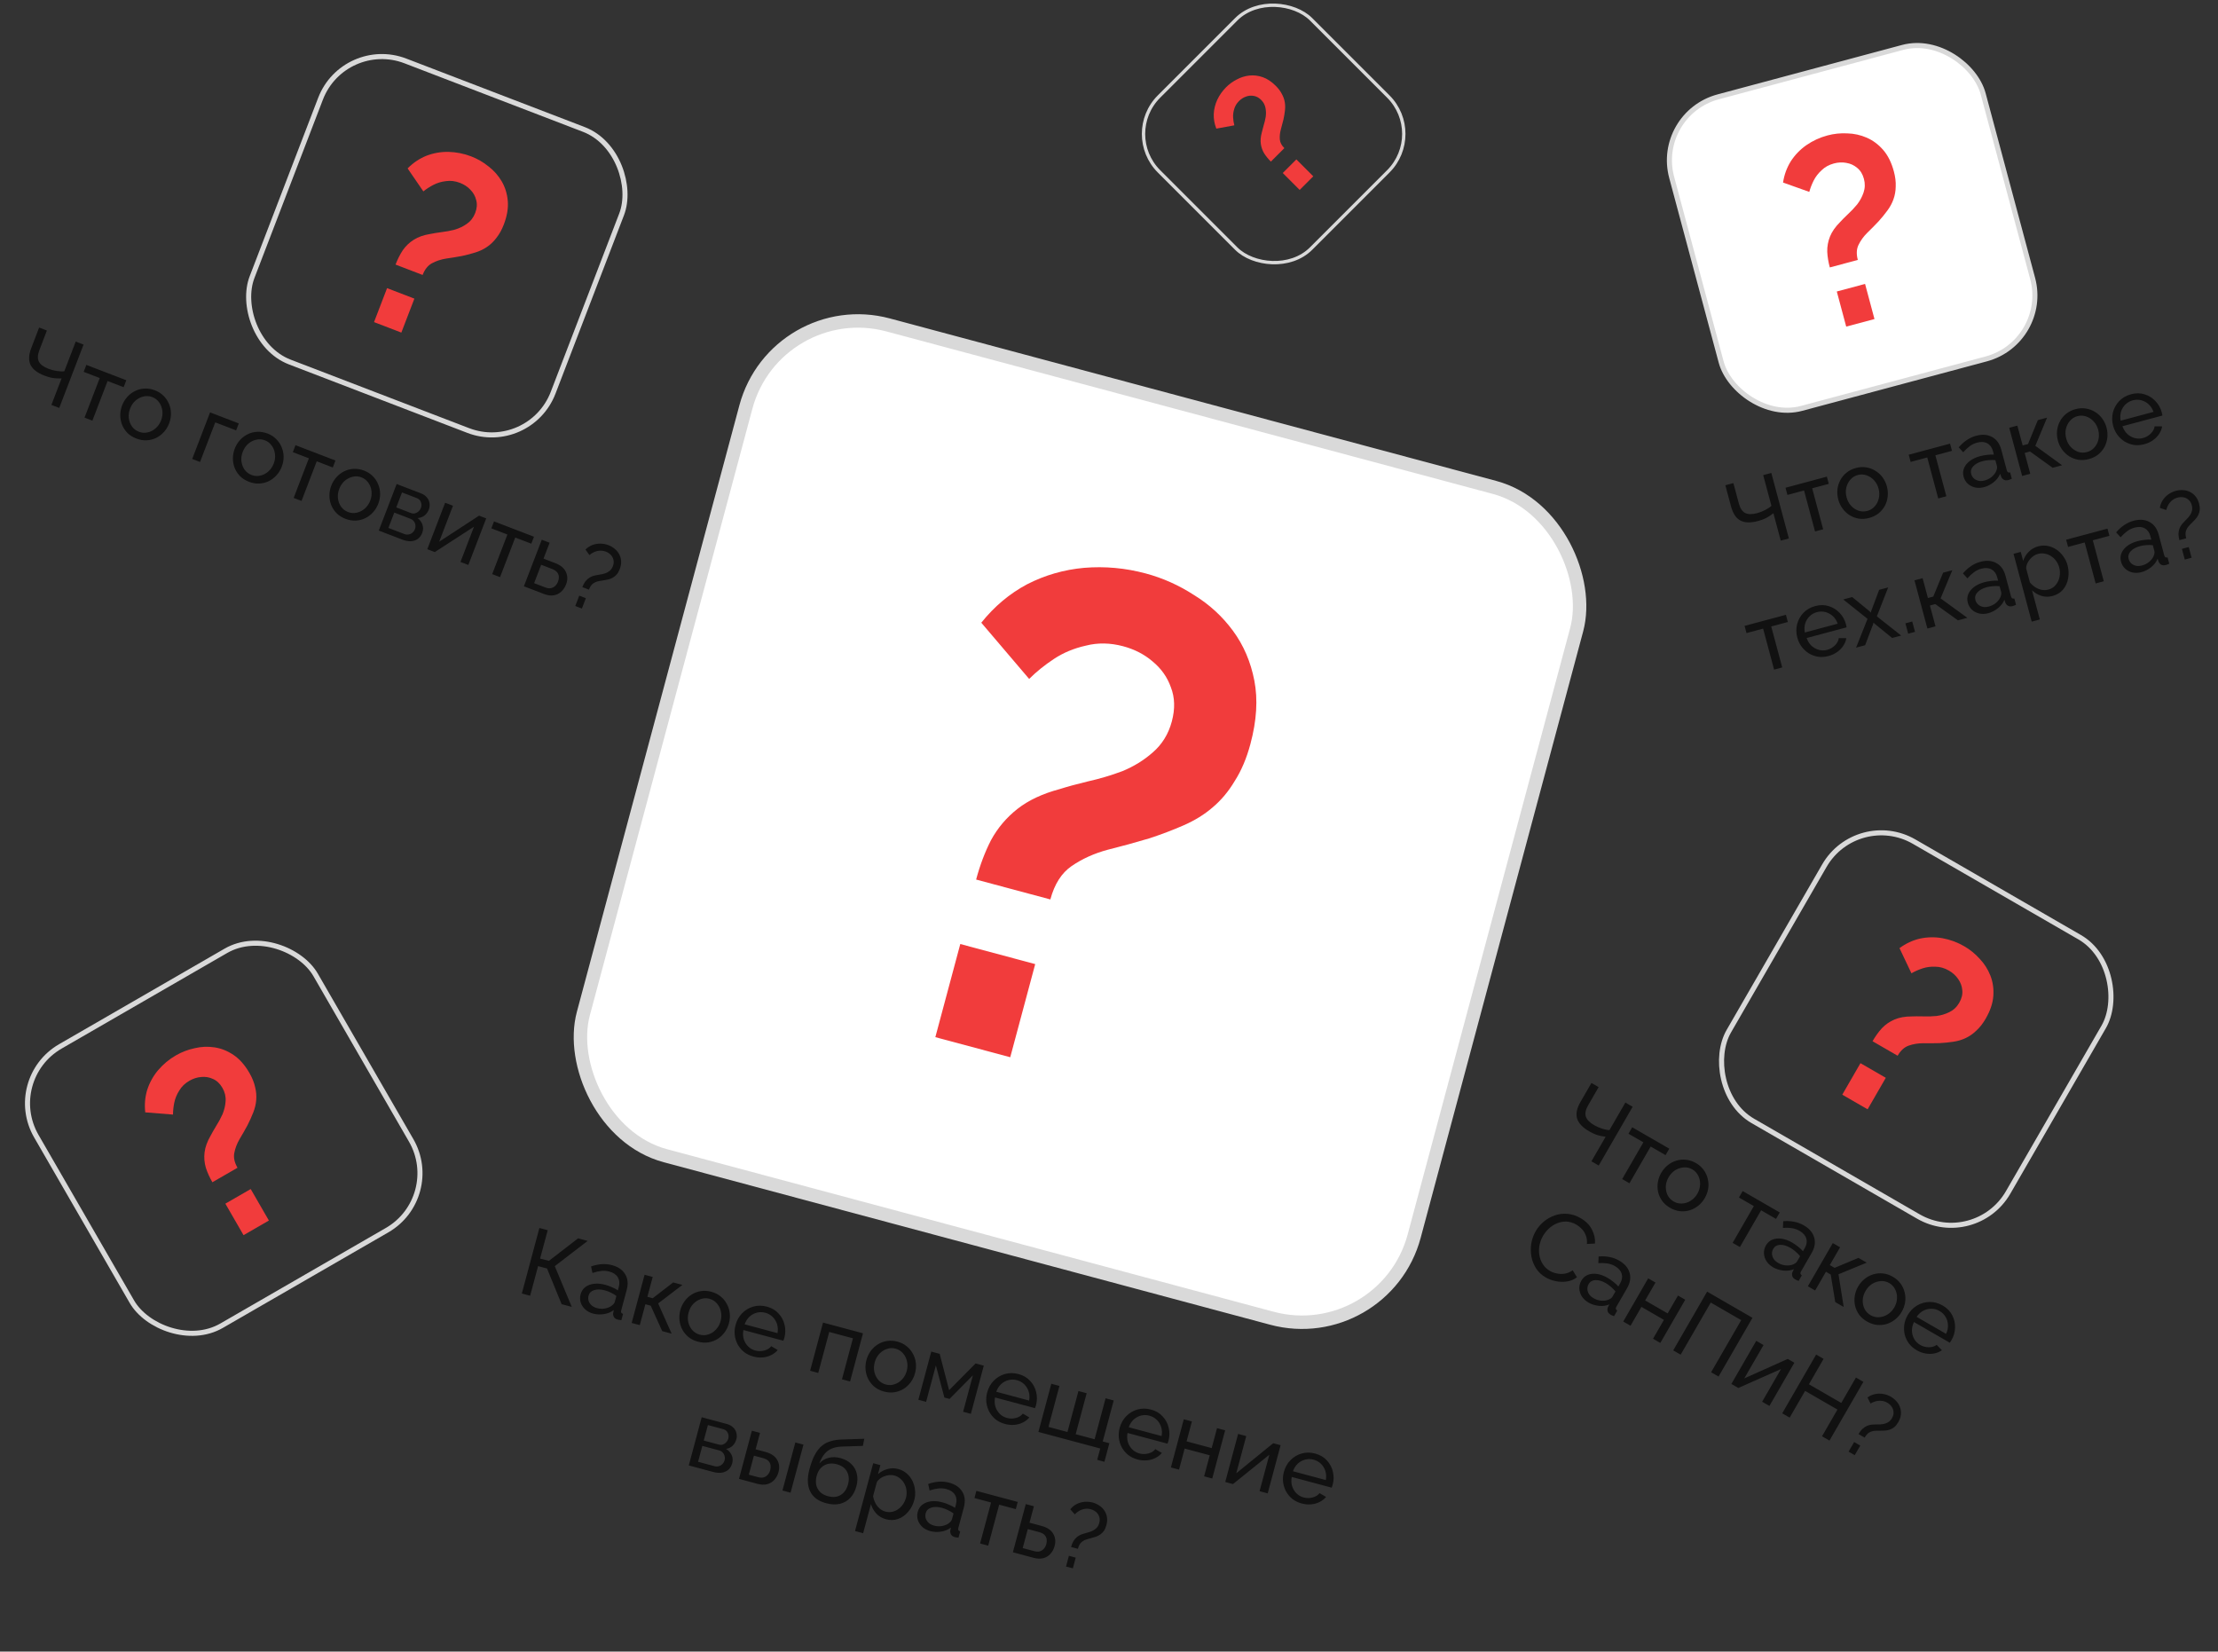 <svg width="325" height="242" viewBox="0 0 325 242" fill="none" xmlns="http://www.w3.org/2000/svg">
    <rect x="0" y="0" width="325" height="242" fill="#333333" stroke="none"/>
    <path d="M7.532 59.33L9.022 55.448C8.83 55.454 8.605 55.453 8.349 55.444C8.092 55.435 7.805 55.401 7.489 55.339C7.185 55.272 6.858 55.172 6.51 55.038C5.482 54.644 4.806 54.124 4.484 53.48C4.164 52.828 4.197 52.001 4.581 50.999L5.735 47.993L6.872 48.429L5.769 51.305C5.511 51.975 5.483 52.53 5.685 52.967C5.899 53.399 6.377 53.757 7.117 54.042C7.501 54.189 7.905 54.294 8.331 54.358C8.765 54.424 9.129 54.439 9.423 54.402L11.094 50.05L12.244 50.491L8.682 59.771L7.532 59.33ZM12.387 61.193L14.614 55.39L12.262 54.487L12.653 53.467L18.508 55.715L18.117 56.734L15.764 55.831L13.537 61.635L12.387 61.193ZM19.975 64.256C19.46 64.058 19.029 63.788 18.681 63.444C18.337 63.092 18.074 62.696 17.893 62.257C17.715 61.809 17.625 61.339 17.623 60.849C17.622 60.358 17.711 59.878 17.892 59.407C18.076 58.928 18.332 58.507 18.662 58.143C18.991 57.78 19.37 57.495 19.799 57.29C20.231 57.076 20.692 56.958 21.18 56.935C21.681 56.908 22.188 56.992 22.702 57.19C23.207 57.384 23.632 57.657 23.977 58.009C24.325 58.353 24.588 58.749 24.766 59.197C24.956 59.639 25.052 60.106 25.053 60.597C25.055 61.087 24.964 61.572 24.78 62.051C24.599 62.522 24.344 62.939 24.015 63.302C23.685 63.666 23.305 63.954 22.872 64.168C22.444 64.374 21.979 64.49 21.479 64.518C20.99 64.54 20.489 64.453 19.975 64.256ZM19.063 59.872C18.883 60.342 18.819 60.808 18.872 61.268C18.934 61.732 19.091 62.142 19.344 62.499C19.601 62.847 19.938 63.102 20.356 63.262C20.774 63.423 21.197 63.455 21.623 63.359C22.059 63.266 22.451 63.067 22.798 62.76C23.158 62.448 23.428 62.057 23.608 61.587C23.789 61.116 23.848 60.649 23.787 60.185C23.733 59.725 23.576 59.315 23.314 58.954C23.061 58.597 22.726 58.339 22.308 58.178C21.889 58.018 21.465 57.99 21.035 58.094C20.608 58.191 20.217 58.39 19.86 58.693C19.513 59 19.247 59.393 19.063 59.872ZM28.162 67.249L30.781 60.426L34.989 62.041L34.598 63.061L31.54 61.887L29.312 67.69L28.162 67.249ZM36.478 70.591C35.964 70.394 35.533 70.123 35.185 69.78C34.84 69.427 34.578 69.031 34.396 68.592C34.218 68.144 34.129 67.674 34.127 67.184C34.125 66.694 34.215 66.213 34.395 65.742C34.579 65.263 34.836 64.842 35.166 64.478C35.495 64.115 35.874 63.831 36.303 63.625C36.735 63.411 37.195 63.293 37.684 63.271C38.184 63.243 38.691 63.328 39.206 63.525C39.711 63.719 40.136 63.992 40.481 64.344C40.829 64.688 41.092 65.084 41.269 65.532C41.459 65.975 41.555 66.441 41.557 66.932C41.559 67.422 41.467 67.907 41.283 68.386C41.103 68.857 40.848 69.274 40.518 69.637C40.189 70.001 39.808 70.29 39.376 70.504C38.947 70.709 38.483 70.825 37.982 70.853C37.494 70.876 36.992 70.788 36.478 70.591ZM35.567 66.207C35.386 66.678 35.322 67.143 35.376 67.603C35.438 68.067 35.595 68.477 35.848 68.834C36.104 69.183 36.441 69.437 36.859 69.597C37.278 69.758 37.7 69.79 38.127 69.694C38.563 69.601 38.954 69.402 39.302 69.095C39.661 68.784 39.931 68.392 40.112 67.922C40.293 67.451 40.352 66.984 40.29 66.521C40.237 66.06 40.079 65.65 39.818 65.29C39.565 64.933 39.229 64.674 38.811 64.513C38.393 64.353 37.969 64.325 37.539 64.43C37.112 64.526 36.72 64.725 36.364 65.028C36.016 65.335 35.751 65.728 35.567 66.207ZM43.032 72.957L45.26 67.154L42.907 66.251L43.299 65.231L49.154 67.479L48.763 68.498L46.41 67.595L44.183 73.398L43.032 72.957ZM50.62 76.02C50.106 75.822 49.675 75.552 49.327 75.208C48.983 74.856 48.72 74.46 48.538 74.021C48.361 73.573 48.271 73.103 48.269 72.613C48.268 72.122 48.357 71.642 48.538 71.171C48.722 70.692 48.978 70.271 49.308 69.907C49.637 69.544 50.016 69.259 50.445 69.054C50.877 68.84 51.337 68.722 51.826 68.699C52.326 68.671 52.834 68.756 53.348 68.954C53.853 69.148 54.278 69.421 54.623 69.773C54.971 70.117 55.234 70.512 55.412 70.961C55.602 71.403 55.697 71.87 55.699 72.361C55.701 72.851 55.61 73.336 55.426 73.815C55.245 74.286 54.99 74.703 54.66 75.066C54.331 75.43 53.95 75.718 53.518 75.932C53.09 76.138 52.625 76.254 52.124 76.282C51.636 76.304 51.135 76.217 50.62 76.02ZM49.709 71.636C49.528 72.106 49.465 72.572 49.518 73.032C49.58 73.496 49.737 73.906 49.99 74.263C50.246 74.611 50.584 74.866 51.002 75.026C51.42 75.187 51.843 75.219 52.269 75.123C52.705 75.03 53.096 74.831 53.444 74.524C53.804 74.212 54.074 73.821 54.254 73.351C54.435 72.88 54.494 72.413 54.432 71.949C54.379 71.489 54.222 71.079 53.96 70.718C53.707 70.361 53.372 70.103 52.953 69.942C52.535 69.781 52.111 69.754 51.681 69.858C51.254 69.954 50.863 70.154 50.506 70.457C50.159 70.764 49.893 71.156 49.709 71.636ZM55.502 77.743L58.121 70.921L61.65 72.275C62.059 72.433 62.367 72.646 62.574 72.915C62.784 73.176 62.906 73.457 62.939 73.76C62.982 74.066 62.948 74.363 62.837 74.651C62.697 75.017 62.483 75.314 62.195 75.544C61.91 75.764 61.574 75.885 61.186 75.906C61.534 76.17 61.774 76.497 61.904 76.887C62.038 77.268 62.023 77.672 61.859 78.099C61.711 78.482 61.495 78.774 61.208 78.974C60.921 79.174 60.584 79.284 60.196 79.305C59.811 79.318 59.401 79.24 58.965 79.073L55.502 77.743ZM56.911 77.355L59.25 78.252C59.459 78.333 59.667 78.352 59.873 78.311C60.087 78.274 60.276 78.186 60.438 78.049C60.601 77.911 60.719 77.747 60.793 77.555C60.873 77.346 60.897 77.14 60.865 76.938C60.844 76.73 60.77 76.546 60.641 76.387C60.525 76.222 60.362 76.1 60.153 76.019L57.774 75.106L56.911 77.355ZM58.065 74.348L60.195 75.166C60.404 75.246 60.607 75.264 60.804 75.22C61.005 75.167 61.182 75.07 61.336 74.929C61.49 74.788 61.604 74.622 61.677 74.43C61.788 74.143 61.787 73.858 61.676 73.575C61.573 73.296 61.373 73.099 61.077 72.985L58.908 72.153L58.065 74.348ZM62.611 80.472L65.225 73.663L66.375 74.104L64.353 79.372L70.197 75.556L71.243 75.958L68.624 82.78L67.473 82.339L69.455 77.176L63.709 80.894L62.611 80.472ZM72.121 84.123L74.349 78.32L71.996 77.417L72.388 76.397L78.243 78.645L77.852 79.664L75.499 78.761L73.271 84.564L72.121 84.123ZM76.766 85.906L79.385 79.083L80.535 79.525L79.642 81.851L81.341 82.504C82.143 82.811 82.67 83.249 82.922 83.815C83.187 84.377 83.194 84.984 82.943 85.638C82.775 86.073 82.534 86.43 82.217 86.709C81.909 86.99 81.542 87.164 81.116 87.231C80.691 87.298 80.217 87.231 79.694 87.03L76.766 85.906ZM78.263 85.446L79.883 86.068C80.206 86.192 80.486 86.229 80.725 86.181C80.975 86.127 81.189 86.014 81.365 85.842C81.541 85.669 81.676 85.461 81.769 85.217C81.86 84.982 81.9 84.747 81.89 84.514C81.879 84.28 81.797 84.063 81.644 83.864C81.49 83.665 81.239 83.499 80.891 83.365L79.296 82.753L78.263 85.446ZM85.327 86.028C85.448 85.714 85.593 85.44 85.763 85.206C85.942 84.974 86.15 84.784 86.387 84.635C86.636 84.481 86.923 84.371 87.248 84.306C87.445 84.262 87.665 84.221 87.909 84.185C88.162 84.152 88.408 84.097 88.648 84.019C88.9 83.935 89.127 83.813 89.329 83.65C89.535 83.479 89.694 83.246 89.808 82.949C89.935 82.618 89.962 82.314 89.889 82.036C89.828 81.752 89.697 81.507 89.496 81.3C89.296 81.093 89.056 80.936 88.777 80.829C88.49 80.719 88.198 80.672 87.902 80.688C87.606 80.704 87.325 80.772 87.06 80.89C86.806 81.002 86.575 81.149 86.366 81.328L85.791 80.523C86.085 80.226 86.42 80.004 86.796 79.859C87.18 79.716 87.576 79.648 87.984 79.655C88.391 79.661 88.786 79.738 89.17 79.885C89.492 80.009 89.786 80.182 90.051 80.403C90.328 80.62 90.548 80.879 90.712 81.182C90.884 81.488 90.984 81.826 91.012 82.197C91.04 82.567 90.971 82.966 90.808 83.393C90.68 83.724 90.528 83.991 90.351 84.192C90.173 84.394 89.973 84.552 89.749 84.666C89.534 84.784 89.301 84.869 89.05 84.923C88.8 84.977 88.542 85.023 88.278 85.061C88.025 85.094 87.772 85.142 87.518 85.204C87.273 85.27 87.041 85.391 86.823 85.568C86.618 85.739 86.442 86.016 86.294 86.399L85.327 86.028ZM84.295 88.796L84.877 87.28L85.844 87.651L85.262 89.167L84.295 88.796Z" fill="#111111"/>
    <path d="M76.464 189.532L79.037 179.931L80.254 180.257L79.141 184.409L80.426 184.753L84.703 181.449L86.109 181.826L81.293 185.521L83.78 191.493L82.292 191.094L80.156 185.869L78.844 185.518L77.681 189.858L76.464 189.532ZM85.076 189.651C85.197 189.201 85.427 188.847 85.766 188.59C86.117 188.326 86.542 188.165 87.041 188.105C87.54 188.046 88.087 188.096 88.682 188.255C88.998 188.34 89.324 188.456 89.661 188.604C90 188.744 90.292 188.899 90.536 189.071L90.674 188.557C90.819 188.016 90.77 187.549 90.528 187.155C90.287 186.753 89.87 186.472 89.275 186.312C88.887 186.209 88.494 186.18 88.095 186.228C87.707 186.269 87.279 186.367 86.813 186.522L86.605 185.568C87.149 185.376 87.672 185.264 88.172 185.234C88.676 185.195 89.175 185.242 89.671 185.375C90.573 185.617 91.217 186.06 91.605 186.705C91.995 187.341 92.07 188.105 91.831 188.997L91.03 191.986C90.992 192.13 90.99 192.246 91.025 192.332C91.071 192.412 91.16 192.475 91.293 192.52L91.047 193.44C90.925 193.426 90.817 193.412 90.725 193.397C90.641 193.384 90.572 193.371 90.518 193.356C90.239 193.281 90.047 193.148 89.944 192.956C89.85 192.766 89.817 192.584 89.845 192.408L89.937 191.954C89.525 192.269 89.041 192.468 88.487 192.551C87.934 192.635 87.413 192.611 86.927 192.481C86.458 192.355 86.064 192.148 85.745 191.86C85.428 191.562 85.21 191.224 85.09 190.844C84.972 190.454 84.967 190.057 85.076 189.651ZM89.54 191.384C89.681 191.286 89.801 191.183 89.898 191.074C89.997 190.956 90.059 190.851 90.083 190.761L90.319 189.882C90.068 189.699 89.797 189.539 89.505 189.403C89.215 189.258 88.922 189.145 88.624 189.066C88.02 188.904 87.496 188.894 87.052 189.036C86.62 189.171 86.348 189.446 86.237 189.861C86.177 190.086 86.176 190.323 86.235 190.571C86.306 190.812 86.44 191.032 86.638 191.23C86.846 191.43 87.125 191.577 87.477 191.672C87.846 191.771 88.217 191.793 88.589 191.738C88.964 191.674 89.281 191.556 89.54 191.384ZM92.557 193.845L94.449 186.786L95.639 187.104L94.86 190.012L95.644 190.222L98.641 187.909L99.993 188.271L96.439 190.986L98.413 195.414L97.033 195.044L95.351 191.317L94.566 191.107L93.747 194.163L92.557 193.845ZM102.26 196.589C101.729 196.447 101.272 196.223 100.89 195.918C100.51 195.603 100.207 195.237 99.981 194.819C99.757 194.392 99.619 193.935 99.566 193.447C99.513 192.959 99.552 192.472 99.682 191.985C99.815 191.489 100.026 191.044 100.316 190.648C100.606 190.252 100.953 189.929 101.358 189.68C101.765 189.422 102.211 189.257 102.694 189.183C103.189 189.103 103.702 189.135 104.234 189.277C104.757 189.417 105.208 189.644 105.588 189.959C105.97 190.264 106.273 190.63 106.497 191.057C106.732 191.478 106.876 191.932 106.929 192.42C106.982 192.907 106.942 193.399 106.809 193.895C106.678 194.382 106.468 194.823 106.179 195.219C105.889 195.615 105.541 195.942 105.133 196.2C104.728 196.449 104.278 196.613 103.783 196.693C103.3 196.767 102.792 196.732 102.26 196.589ZM100.896 192.325C100.765 192.812 100.751 193.281 100.852 193.733C100.962 194.188 101.161 194.58 101.45 194.908C101.741 195.228 102.103 195.446 102.536 195.562C102.969 195.678 103.392 195.666 103.807 195.525C104.23 195.388 104.598 195.148 104.912 194.807C105.237 194.459 105.465 194.042 105.595 193.555C105.726 193.068 105.736 192.598 105.626 192.143C105.525 191.691 105.325 191.299 105.028 190.968C104.739 190.639 104.378 190.417 103.945 190.301C103.513 190.185 103.088 190.202 102.671 190.351C102.257 190.491 101.888 190.731 101.565 191.069C101.252 191.411 101.029 191.829 100.896 192.325ZM110.396 198.769C109.864 198.627 109.403 198.402 109.012 198.094C108.632 197.78 108.325 197.412 108.09 196.992C107.866 196.565 107.723 196.106 107.661 195.616C107.608 195.128 107.648 194.637 107.781 194.141C107.96 193.474 108.276 192.906 108.73 192.438C109.184 191.971 109.726 191.642 110.356 191.454C110.996 191.268 111.667 191.269 112.37 191.457C113.082 191.648 113.654 191.985 114.085 192.467C114.528 192.944 114.819 193.495 114.961 194.122C115.113 194.743 115.105 195.369 114.936 196C114.912 196.09 114.883 196.179 114.85 196.267C114.828 196.348 114.807 196.41 114.786 196.453L108.93 194.884C108.843 195.353 108.859 195.797 108.979 196.216C109.11 196.628 109.324 196.984 109.62 197.286C109.918 197.578 110.27 197.779 110.676 197.888C111.109 198.004 111.543 198.004 111.98 197.889C112.426 197.777 112.768 197.564 113.006 197.251L113.958 197.811C113.713 198.112 113.401 198.357 113.022 198.545C112.652 198.736 112.239 198.853 111.783 198.895C111.336 198.939 110.874 198.897 110.396 198.769ZM109.111 194.048L113.925 195.338C114.012 194.868 113.99 194.428 113.859 194.016C113.728 193.604 113.513 193.251 113.214 192.959C112.916 192.666 112.555 192.463 112.131 192.35C111.716 192.239 111.307 192.235 110.902 192.339C110.497 192.443 110.135 192.641 109.815 192.932C109.505 193.226 109.27 193.598 109.111 194.048ZM118.705 200.851L120.597 193.792L126.452 195.361L124.561 202.42L123.371 202.101L124.979 196.097L121.504 195.166L119.895 201.17L118.705 200.851ZM129.531 203.897C128.999 203.754 128.542 203.53 128.16 203.225C127.78 202.911 127.478 202.544 127.251 202.126C127.028 201.699 126.889 201.242 126.836 200.754C126.783 200.266 126.822 199.779 126.953 199.292C127.086 198.797 127.297 198.351 127.586 197.955C127.876 197.559 128.223 197.237 128.628 196.988C129.036 196.729 129.481 196.564 129.964 196.49C130.459 196.41 130.973 196.442 131.505 196.584C132.028 196.724 132.479 196.952 132.858 197.266C133.24 197.571 133.543 197.937 133.767 198.364C134.002 198.785 134.146 199.239 134.199 199.727C134.252 200.214 134.212 200.706 134.079 201.202C133.949 201.689 133.739 202.13 133.449 202.526C133.159 202.922 132.811 203.249 132.404 203.507C131.999 203.756 131.549 203.92 131.054 204C130.57 204.074 130.063 204.039 129.531 203.897ZM128.166 199.632C128.036 200.119 128.021 200.588 128.122 201.041C128.232 201.495 128.432 201.887 128.72 202.215C129.012 202.535 129.374 202.753 129.806 202.869C130.239 202.985 130.663 202.973 131.077 202.832C131.5 202.695 131.869 202.455 132.183 202.114C132.508 201.766 132.735 201.349 132.866 200.862C132.996 200.375 133.006 199.905 132.896 199.45C132.795 198.998 132.596 198.606 132.298 198.275C132.009 197.947 131.649 197.724 131.216 197.608C130.783 197.492 130.358 197.509 129.941 197.658C129.527 197.798 129.159 198.038 128.836 198.377C128.522 198.718 128.299 199.136 128.166 199.632ZM134.566 205.101L136.457 198.042L137.688 198.371L139.072 203.699L142.948 199.781L144.152 200.103L142.26 207.162L141.124 206.858L142.556 201.516L139.135 204.977L138.378 204.774L137.133 200.063L135.702 205.405L134.566 205.101ZM147.268 208.649C146.736 208.507 146.274 208.281 145.883 207.974C145.504 207.659 145.196 207.292 144.961 206.872C144.737 206.444 144.594 205.986 144.532 205.496C144.48 205.008 144.519 204.516 144.652 204.02C144.831 203.353 145.147 202.786 145.601 202.318C146.055 201.85 146.597 201.522 147.228 201.333C147.867 201.147 148.538 201.148 149.241 201.337C149.954 201.528 150.525 201.864 150.956 202.347C151.399 202.823 151.691 203.375 151.832 204.002C151.984 204.623 151.976 205.249 151.807 205.88C151.783 205.97 151.754 206.059 151.721 206.146C151.699 206.228 151.678 206.289 151.657 206.332L145.801 204.763C145.714 205.233 145.73 205.677 145.85 206.095C145.981 206.507 146.195 206.864 146.491 207.166C146.789 207.458 147.142 207.659 147.547 207.767C147.98 207.883 148.415 207.884 148.851 207.769C149.297 207.656 149.639 207.444 149.877 207.131L150.829 207.69C150.584 207.992 150.272 208.237 149.893 208.425C149.523 208.616 149.11 208.732 148.654 208.774C148.208 208.819 147.745 208.777 147.268 208.649ZM145.982 203.927L150.796 205.217C150.883 204.748 150.861 204.307 150.73 203.895C150.599 203.483 150.384 203.131 150.085 202.838C149.787 202.546 149.426 202.343 149.002 202.229C148.587 202.118 148.178 202.115 147.773 202.219C147.368 202.323 147.006 202.521 146.687 202.812C146.376 203.105 146.141 203.477 145.982 203.927ZM160.771 213.905L161.216 212.242L152.156 209.814L154.048 202.755L155.238 203.074L153.629 209.078L156.414 209.825L158.023 203.82L159.227 204.143L157.618 210.147L160.39 210.89L161.999 204.886L163.189 205.204L161.58 211.209L162.554 211.47L161.826 214.188L160.771 213.905ZM166.68 213.851C166.148 213.708 165.687 213.483 165.296 213.175C164.916 212.861 164.609 212.494 164.374 212.073C164.15 211.646 164.007 211.187 163.945 210.697C163.892 210.21 163.932 209.718 164.065 209.222C164.244 208.555 164.56 207.988 165.014 207.52C165.468 207.052 166.01 206.724 166.64 206.535C167.28 206.349 167.951 206.35 168.654 206.538C169.366 206.729 169.938 207.066 170.369 207.549C170.812 208.025 171.103 208.576 171.245 209.204C171.397 209.824 171.389 210.45 171.22 211.081C171.196 211.171 171.167 211.26 171.134 211.348C171.112 211.429 171.091 211.491 171.07 211.534L165.214 209.965C165.127 210.434 165.143 210.878 165.263 211.297C165.394 211.709 165.608 212.066 165.904 212.367C166.202 212.66 166.554 212.86 166.96 212.969C167.393 213.085 167.827 213.086 168.264 212.971C168.71 212.858 169.052 212.645 169.29 212.332L170.242 212.892C169.997 213.193 169.685 213.438 169.306 213.627C168.936 213.817 168.523 213.934 168.067 213.976C167.62 214.02 167.158 213.979 166.68 213.851ZM165.395 209.129L170.209 210.419C170.296 209.95 170.274 209.509 170.143 209.097C170.012 208.685 169.797 208.333 169.498 208.04C169.2 207.747 168.839 207.544 168.415 207.431C168 207.32 167.591 207.316 167.186 207.42C166.781 207.525 166.419 207.722 166.099 208.013C165.789 208.307 165.554 208.679 165.395 209.129ZM171.569 215.016L173.46 207.957L174.65 208.276L173.868 211.196L177.546 212.182L178.329 209.261L179.519 209.58L177.627 216.639L176.437 216.32L177.263 213.237L173.585 212.251L172.759 215.335L171.569 215.016ZM179.532 217.149L181.42 210.104L182.61 210.423L181.15 215.873L186.562 211.467L187.644 211.757L185.753 218.816L184.563 218.497L185.994 213.156L180.668 217.454L179.532 217.149ZM190.742 220.298C190.21 220.155 189.748 219.93 189.357 219.623C188.978 219.308 188.67 218.941 188.435 218.52C188.211 218.093 188.069 217.635 188.007 217.145C187.954 216.657 187.994 216.165 188.127 215.669C188.305 215.002 188.622 214.435 189.076 213.967C189.529 213.499 190.071 213.171 190.702 212.982C191.341 212.796 192.012 212.797 192.716 212.986C193.428 213.176 193.999 213.513 194.43 213.996C194.873 214.472 195.165 215.024 195.306 215.651C195.459 216.272 195.45 216.897 195.281 217.528C195.257 217.619 195.228 217.708 195.195 217.795C195.173 217.876 195.152 217.938 195.131 217.981L189.275 216.412C189.188 216.881 189.205 217.325 189.324 217.744C189.456 218.156 189.669 218.513 189.965 218.814C190.264 219.107 190.616 219.308 191.021 219.416C191.454 219.532 191.889 219.533 192.325 219.418C192.771 219.305 193.113 219.093 193.352 218.78L194.303 219.339C194.058 219.641 193.746 219.885 193.367 220.074C192.997 220.265 192.584 220.381 192.129 220.423C191.682 220.468 191.22 220.426 190.742 220.298ZM189.456 215.576L194.27 216.866C194.357 216.397 194.335 215.956 194.204 215.544C194.073 215.132 193.858 214.78 193.56 214.487C193.261 214.195 192.9 213.992 192.476 213.878C192.062 213.767 191.652 213.764 191.247 213.868C190.842 213.972 190.48 214.169 190.161 214.461C189.85 214.754 189.615 215.126 189.456 215.576ZM100.926 214.722L102.818 207.663L106.469 208.641C106.893 208.755 107.221 208.935 107.455 209.181C107.691 209.418 107.841 209.685 107.907 209.983C107.981 210.283 107.978 210.582 107.898 210.88C107.797 211.258 107.615 211.577 107.353 211.835C107.092 212.084 106.771 212.239 106.387 212.301C106.761 212.527 107.034 212.827 107.204 213.201C107.377 213.566 107.404 213.97 107.285 214.411C107.179 214.808 106.994 215.121 106.73 215.349C106.465 215.578 106.142 215.723 105.758 215.785C105.377 215.837 104.961 215.803 104.51 215.682L100.926 214.722ZM102.287 214.188L104.707 214.837C104.924 214.895 105.132 214.892 105.332 214.83C105.542 214.77 105.72 214.663 105.868 214.51C106.015 214.356 106.115 214.18 106.169 213.982C106.227 213.765 106.229 213.558 106.176 213.36C106.134 213.156 106.04 212.981 105.896 212.836C105.762 212.684 105.588 212.579 105.371 212.521L102.91 211.862L102.287 214.188ZM103.12 211.078L105.325 211.668C105.541 211.726 105.745 211.723 105.936 211.658C106.13 211.584 106.296 211.47 106.434 211.313C106.573 211.157 106.668 210.98 106.722 210.782C106.801 210.484 106.771 210.201 106.631 209.931C106.499 209.664 106.28 209.489 105.974 209.407L103.729 208.806L103.12 211.078ZM108.282 216.693L110.173 209.634L111.364 209.953L110.719 212.36L112.152 212.744C112.981 212.966 113.551 213.346 113.861 213.883C114.183 214.414 114.253 215.017 114.072 215.693C113.951 216.144 113.748 216.525 113.462 216.834C113.185 217.147 112.838 217.358 112.422 217.469C112.006 217.58 111.528 217.563 110.987 217.418L108.282 216.693ZM109.722 216.079L111.074 216.441C111.408 216.53 111.691 216.539 111.923 216.466C112.167 216.386 112.367 216.251 112.524 216.061C112.681 215.872 112.794 215.65 112.861 215.398C112.926 215.155 112.942 214.917 112.907 214.686C112.873 214.454 112.769 214.247 112.595 214.066C112.421 213.884 112.154 213.745 111.794 213.648L110.469 213.293L109.722 216.079ZM114.651 218.4L116.539 211.354L117.729 211.673L115.841 218.718L114.651 218.4ZM121.055 220.26C119.892 219.949 119.107 219.362 118.7 218.499C118.294 217.636 118.262 216.565 118.605 215.285C118.839 214.41 119.108 213.695 119.412 213.138C119.718 212.573 120.067 212.135 120.46 211.825C120.854 211.506 121.296 211.281 121.785 211.151C122.277 211.012 122.819 210.935 123.412 210.92L126.644 210.815L126.436 211.861L123.293 211.961C122.754 211.99 122.283 212.086 121.882 212.25C121.481 212.413 121.133 212.667 120.837 213.013C120.541 213.359 120.279 213.835 120.049 214.44C120.411 214.025 120.862 213.749 121.401 213.613C121.942 213.469 122.524 213.479 123.146 213.646C123.813 213.825 124.348 214.118 124.751 214.526C125.165 214.926 125.432 215.409 125.552 215.972C125.683 216.529 125.663 217.127 125.491 217.768C125.307 218.453 125.012 219.016 124.603 219.457C124.195 219.899 123.691 220.194 123.091 220.342C122.491 220.49 121.812 220.463 121.055 220.26ZM121.33 219.233C122.06 219.428 122.681 219.367 123.191 219.05C123.712 218.726 124.069 218.208 124.259 217.496C124.445 216.801 124.398 216.185 124.117 215.646C123.837 215.107 123.327 214.738 122.587 214.54C122.155 214.424 121.738 214.409 121.338 214.495C120.948 214.584 120.601 214.776 120.3 215.072C120.01 215.362 119.797 215.759 119.662 216.264C119.541 216.714 119.518 217.143 119.592 217.55C119.679 217.949 119.865 218.299 120.152 218.598C120.442 218.888 120.834 219.1 121.33 219.233ZM129.821 222.609C129.244 222.455 128.769 222.173 128.396 221.764C128.022 221.354 127.764 220.894 127.621 220.382L126.476 224.655L125.286 224.336L127.949 214.397L129.004 214.68L128.649 216.005C129.044 215.647 129.502 215.398 130.023 215.257C130.546 215.107 131.074 215.104 131.606 215.246C132.093 215.377 132.512 215.596 132.865 215.903C133.217 216.21 133.497 216.574 133.702 216.997C133.908 217.419 134.033 217.873 134.077 218.358C134.132 218.836 134.096 219.315 133.968 219.793C133.789 220.46 133.489 221.036 133.069 221.523C132.658 222.012 132.169 222.359 131.602 222.565C131.037 222.761 130.443 222.776 129.821 222.609ZM129.732 221.484C130.083 221.578 130.418 221.59 130.736 221.521C131.066 221.445 131.362 221.312 131.626 221.122C131.901 220.925 132.135 220.683 132.327 220.397C132.52 220.11 132.661 219.8 132.751 219.466C132.845 219.115 132.871 218.764 132.829 218.415C132.797 218.068 132.7 217.743 132.54 217.439C132.389 217.137 132.183 216.879 131.922 216.664C131.672 216.443 131.376 216.286 131.033 216.194C130.817 216.136 130.58 216.117 130.324 216.135C130.077 216.156 129.829 216.215 129.581 216.313C129.335 216.401 129.114 216.521 128.919 216.672C128.724 216.822 128.575 217 128.472 217.204L127.933 219.219C127.986 219.562 128.091 219.889 128.249 220.202C128.407 220.515 128.614 220.788 128.87 221.021C129.129 221.245 129.416 221.399 129.732 221.484ZM134.476 221.523C134.597 221.072 134.827 220.718 135.166 220.461C135.517 220.198 135.942 220.036 136.441 219.977C136.94 219.917 137.487 219.967 138.082 220.127C138.398 220.211 138.724 220.328 139.061 220.476C139.401 220.615 139.692 220.771 139.936 220.942L140.074 220.429C140.219 219.888 140.17 219.42 139.928 219.027C139.688 218.624 139.27 218.343 138.675 218.184C138.287 218.08 137.894 218.052 137.495 218.1C137.107 218.141 136.68 218.239 136.213 218.394L136.005 217.44C136.549 217.247 137.072 217.136 137.573 217.106C138.076 217.067 138.575 217.114 139.071 217.247C139.973 217.488 140.617 217.931 141.005 218.576C141.395 219.212 141.47 219.977 141.231 220.869L140.43 223.858C140.392 224.002 140.39 224.117 140.425 224.204C140.471 224.284 140.56 224.347 140.693 224.392L140.447 225.311C140.325 225.298 140.217 225.284 140.125 225.269C140.041 225.256 139.972 225.242 139.918 225.228C139.639 225.153 139.448 225.02 139.344 224.828C139.25 224.638 139.217 224.455 139.245 224.279L139.337 223.826C138.925 224.14 138.441 224.339 137.888 224.423C137.334 224.506 136.813 224.483 136.327 224.352C135.858 224.227 135.464 224.02 135.145 223.731C134.829 223.434 134.61 223.095 134.49 222.715C134.372 222.326 134.367 221.929 134.476 221.523ZM138.94 223.255C139.082 223.158 139.201 223.055 139.298 222.946C139.397 222.827 139.459 222.723 139.483 222.633L139.719 221.754C139.468 221.571 139.197 221.411 138.905 221.275C138.615 221.13 138.322 221.017 138.024 220.937C137.42 220.776 136.896 220.766 136.452 220.908C136.02 221.043 135.748 221.318 135.637 221.733C135.577 221.958 135.576 222.195 135.635 222.442C135.706 222.684 135.84 222.903 136.039 223.101C136.246 223.302 136.525 223.449 136.877 223.543C137.246 223.642 137.617 223.664 137.989 223.609C138.364 223.546 138.681 223.428 138.94 223.255ZM143.609 226.159L145.218 220.155L142.784 219.502L143.066 218.448L149.125 220.071L148.842 221.126L146.408 220.473L144.799 226.478L143.609 226.159ZM148.415 227.447L150.307 220.388L151.497 220.706L150.852 223.114L152.61 223.585C153.439 223.807 154.009 224.187 154.319 224.724C154.641 225.254 154.711 225.858 154.53 226.534C154.409 226.985 154.206 227.365 153.92 227.675C153.643 227.987 153.296 228.199 152.88 228.31C152.464 228.42 151.985 228.403 151.444 228.258L148.415 227.447ZM149.855 226.832L151.532 227.282C151.866 227.371 152.148 227.379 152.381 227.306C152.624 227.226 152.825 227.092 152.982 226.902C153.139 226.712 153.251 226.491 153.319 226.239C153.384 225.995 153.399 225.758 153.365 225.526C153.33 225.295 153.226 225.088 153.053 224.906C152.879 224.725 152.612 224.585 152.251 224.489L150.602 224.047L149.855 226.832ZM156.942 226.673C157.029 226.349 157.145 226.061 157.289 225.81C157.443 225.561 157.63 225.35 157.85 225.177C158.082 224.998 158.356 224.859 158.672 224.76C158.863 224.695 159.078 224.632 159.317 224.57C159.565 224.511 159.804 224.43 160.034 224.328C160.276 224.218 160.489 224.073 160.673 223.89C160.86 223.698 160.994 223.449 161.076 223.143C161.168 222.8 161.163 222.495 161.061 222.226C160.971 221.95 160.815 221.72 160.594 221.535C160.373 221.35 160.118 221.219 159.83 221.142C159.532 221.062 159.237 221.046 158.944 221.093C158.651 221.14 158.379 221.237 158.128 221.382C157.888 221.52 157.673 221.69 157.484 221.891L156.828 221.149C157.089 220.823 157.399 220.568 157.757 220.384C158.125 220.202 158.512 220.093 158.918 220.057C159.323 220.021 159.725 220.056 160.121 220.162C160.455 220.252 160.765 220.393 161.052 220.585C161.35 220.771 161.596 221.007 161.79 221.291C161.994 221.577 162.129 221.903 162.195 222.269C162.261 222.634 162.235 223.038 162.117 223.48C162.025 223.822 161.901 224.103 161.746 224.322C161.591 224.542 161.408 224.72 161.197 224.857C160.995 224.996 160.773 225.105 160.529 225.185C160.286 225.265 160.034 225.337 159.775 225.403C159.527 225.462 159.28 225.536 159.034 225.625C158.797 225.716 158.58 225.861 158.382 226.059C158.195 226.25 158.049 226.545 157.943 226.941L156.942 226.673ZM156.204 229.534L156.625 227.965L157.625 228.233L157.205 229.802L156.204 229.534Z" fill="#111111"/>
    <path d="M233.191 170.163L235.27 166.562C235.079 166.538 234.857 166.502 234.605 166.453C234.353 166.404 234.076 166.325 233.773 166.215C233.483 166.101 233.176 165.951 232.853 165.764C231.899 165.214 231.313 164.595 231.095 163.909C230.882 163.215 231.043 162.403 231.58 161.473L233.19 158.684L234.245 159.293L232.705 161.961C232.345 162.583 232.231 163.126 232.362 163.59C232.506 164.05 232.922 164.479 233.609 164.875C233.964 165.081 234.347 165.248 234.758 165.377C235.176 165.511 235.534 165.582 235.83 165.592L238.161 161.554L239.228 162.17L234.258 170.779L233.191 170.163ZM237.694 172.763L240.802 167.38L238.62 166.12L239.166 165.174L244.598 168.31L244.052 169.256L241.869 167.996L238.761 173.379L237.694 172.763ZM244.71 176.975C244.233 176.7 243.849 176.365 243.559 175.971C243.274 175.569 243.076 175.137 242.966 174.675C242.861 174.204 242.845 173.727 242.92 173.242C242.996 172.757 243.159 172.297 243.411 171.86C243.668 171.416 243.987 171.04 244.369 170.732C244.752 170.425 245.171 170.203 245.626 170.068C246.086 169.924 246.559 169.879 247.045 169.933C247.544 169.984 248.032 170.147 248.509 170.423C248.978 170.693 249.355 171.029 249.64 171.431C249.93 171.825 250.128 172.257 250.233 172.728C250.352 173.195 250.373 173.671 250.298 174.155C250.223 174.64 250.057 175.105 249.801 175.549C249.549 175.986 249.231 176.358 248.849 176.665C248.467 176.972 248.046 177.198 247.586 177.342C247.13 177.478 246.653 177.52 246.154 177.469C245.668 177.415 245.187 177.25 244.71 176.975ZM244.495 172.502C244.243 172.939 244.108 173.389 244.088 173.852C244.077 174.319 244.168 174.749 244.362 175.141C244.561 175.525 244.854 175.829 245.242 176.053C245.63 176.277 246.042 176.375 246.479 176.347C246.923 176.324 247.341 176.188 247.732 175.939C248.136 175.688 248.464 175.344 248.716 174.907C248.968 174.471 249.1 174.019 249.111 173.551C249.131 173.088 249.04 172.658 248.838 172.261C248.644 171.869 248.353 171.561 247.965 171.337C247.577 171.113 247.162 171.019 246.721 171.055C246.284 171.084 245.866 171.219 245.467 171.463C245.076 171.711 244.752 172.058 244.495 172.502ZM253.88 182.108L256.988 176.724L254.805 175.464L255.351 174.519L260.783 177.655L260.237 178.6L258.055 177.34L254.947 182.724L253.88 182.108ZM258.761 182.485C258.994 182.08 259.308 181.798 259.702 181.638C260.109 181.474 260.562 181.428 261.059 181.5C261.557 181.571 262.072 181.761 262.606 182.069C262.888 182.233 263.174 182.43 263.461 182.66C263.753 182.882 263.994 183.108 264.185 183.337L264.451 182.876C264.731 182.391 264.805 181.927 264.673 181.485C264.545 181.034 264.215 180.654 263.681 180.346C263.334 180.146 262.961 180.017 262.563 179.959C262.178 179.898 261.74 179.883 261.249 179.912L261.295 178.936C261.87 178.891 262.404 178.919 262.895 179.02C263.391 179.112 263.862 179.287 264.306 179.543C265.115 180.01 265.623 180.605 265.83 181.328C266.042 182.043 265.917 182.801 265.455 183.601L263.908 186.281C263.834 186.41 263.802 186.521 263.813 186.614C263.837 186.703 263.907 186.787 264.024 186.865L263.548 187.689C263.433 187.645 263.333 187.603 263.248 187.565C263.171 187.531 263.108 187.5 263.059 187.472C262.809 187.327 262.658 187.149 262.608 186.937C262.566 186.729 262.582 186.544 262.654 186.381L262.861 185.967C262.381 186.164 261.862 186.231 261.306 186.169C260.749 186.106 260.253 185.949 259.816 185.697C259.396 185.454 259.069 185.152 258.836 184.791C258.607 184.422 258.484 184.038 258.466 183.64C258.452 183.233 258.551 182.848 258.761 182.485ZM262.624 185.313C262.786 185.256 262.929 185.187 263.051 185.107C263.177 185.018 263.264 184.933 263.31 184.853L263.765 184.064C263.571 183.823 263.35 183.598 263.103 183.391C262.861 183.176 262.607 182.991 262.34 182.837C261.798 182.525 261.295 182.379 260.829 182.402C260.377 182.421 260.043 182.616 259.828 182.988C259.712 183.19 259.65 183.418 259.643 183.673C259.649 183.924 259.722 184.171 259.862 184.414C260.01 184.661 260.242 184.875 260.557 185.057C260.888 185.249 261.241 185.366 261.615 185.409C261.993 185.445 262.33 185.413 262.624 185.313ZM264.902 188.471L268.556 182.142L269.623 182.758L268.118 185.365L268.821 185.771L272.315 184.312L273.527 185.012L269.392 186.715L270.152 191.502L268.915 190.788L268.254 186.753L267.551 186.347L265.969 189.087L264.902 188.471ZM273.564 193.634C273.087 193.359 272.704 193.024 272.414 192.63C272.129 192.229 271.931 191.796 271.821 191.334C271.715 190.864 271.7 190.386 271.775 189.901C271.85 189.417 272.014 188.956 272.266 188.519C272.522 188.075 272.842 187.699 273.224 187.392C273.606 187.084 274.025 186.863 274.481 186.727C274.941 186.583 275.414 186.538 275.9 186.592C276.399 186.643 276.887 186.806 277.363 187.082C277.832 187.352 278.209 187.689 278.495 188.09C278.785 188.484 278.982 188.916 279.088 189.387C279.206 189.854 279.228 190.33 279.153 190.815C279.078 191.299 278.912 191.764 278.655 192.208C278.403 192.645 278.086 193.017 277.704 193.324C277.322 193.632 276.9 193.857 276.44 194.001C275.984 194.137 275.507 194.179 275.009 194.128C274.523 194.074 274.041 193.909 273.564 193.634ZM273.35 189.162C273.098 189.598 272.962 190.048 272.943 190.511C272.931 190.978 273.023 191.408 273.216 191.8C273.415 192.185 273.708 192.489 274.096 192.713C274.484 192.937 274.897 193.035 275.333 193.006C275.778 192.983 276.196 192.847 276.587 192.599C276.991 192.347 277.319 192.003 277.571 191.566C277.823 191.13 277.955 190.678 277.966 190.21C277.985 189.747 277.894 189.317 277.692 188.92C277.498 188.528 277.207 188.22 276.819 187.996C276.431 187.772 276.017 187.678 275.575 187.715C275.139 187.743 274.721 187.879 274.322 188.122C273.93 188.371 273.606 188.717 273.35 189.162ZM280.859 197.845C280.382 197.57 279.994 197.233 279.696 196.835C279.411 196.433 279.209 195.999 279.091 195.532C278.985 195.061 278.966 194.581 279.033 194.092C279.108 193.607 279.274 193.142 279.531 192.698C279.876 192.1 280.328 191.633 280.888 191.299C281.447 190.965 282.056 190.788 282.714 190.769C283.379 190.754 284.027 190.929 284.658 191.293C285.296 191.662 285.761 192.135 286.053 192.713C286.357 193.287 286.496 193.896 286.47 194.538C286.457 195.177 286.287 195.779 285.96 196.345C285.914 196.426 285.863 196.505 285.808 196.581C285.766 196.653 285.729 196.708 285.698 196.743L280.448 193.712C280.243 194.143 280.143 194.576 280.151 195.012C280.171 195.444 280.285 195.844 280.493 196.212C280.705 196.571 280.993 196.856 281.357 197.066C281.745 197.29 282.165 197.403 282.616 197.405C283.076 197.412 283.461 197.295 283.773 197.054L284.547 197.841C284.232 198.069 283.868 198.225 283.453 198.309C283.046 198.397 282.617 198.403 282.166 198.325C281.723 198.253 281.287 198.093 280.859 197.845ZM280.839 192.952L285.155 195.444C285.361 195.013 285.454 194.582 285.433 194.15C285.413 193.718 285.297 193.322 285.085 192.962C284.872 192.602 284.576 192.313 284.196 192.093C283.824 191.879 283.429 191.769 283.011 191.765C282.593 191.761 282.192 191.858 281.808 192.057C281.432 192.26 281.109 192.558 280.839 192.952ZM225.018 180.409C225.321 179.884 225.707 179.422 226.174 179.023C226.654 178.621 227.187 178.315 227.772 178.103C228.37 177.888 228.994 177.806 229.643 177.858C230.297 177.901 230.948 178.11 231.594 178.483C232.362 178.926 232.918 179.485 233.262 180.158C233.611 180.823 233.761 181.507 233.71 182.21L232.527 182.271C232.567 181.809 232.515 181.396 232.369 181.032C232.237 180.665 232.043 180.348 231.787 180.082C231.539 179.82 231.27 179.605 230.979 179.437C230.502 179.162 230.021 179.014 229.538 178.993C229.062 178.977 228.605 179.058 228.168 179.237C227.731 179.416 227.331 179.67 226.968 179.999C226.618 180.325 226.327 180.691 226.093 181.095C225.837 181.539 225.662 182.01 225.57 182.506C225.485 183.007 225.485 183.492 225.57 183.961C225.655 184.43 225.825 184.863 226.082 185.259C226.338 185.655 226.681 185.976 227.109 186.224C227.408 186.396 227.746 186.521 228.122 186.598C228.497 186.675 228.886 186.684 229.287 186.624C229.692 186.556 230.078 186.391 230.445 186.129L231.068 187.151C230.642 187.477 230.158 187.682 229.613 187.766C229.069 187.851 228.522 187.837 227.972 187.724C227.431 187.617 226.938 187.434 226.494 187.178C225.904 186.837 225.434 186.399 225.086 185.864C224.742 185.32 224.51 184.734 224.389 184.103C224.28 183.47 224.277 182.832 224.378 182.19C224.492 181.544 224.705 180.951 225.018 180.409ZM231.71 187.652C231.944 187.247 232.258 186.965 232.652 186.805C233.059 186.641 233.511 186.595 234.009 186.667C234.506 186.739 235.022 186.928 235.555 187.236C235.838 187.4 236.123 187.597 236.41 187.827C236.702 188.05 236.944 188.275 237.135 188.504L237.401 188.043C237.681 187.558 237.755 187.094 237.623 186.652C237.495 186.201 237.164 185.821 236.631 185.513C236.283 185.313 235.911 185.184 235.513 185.126C235.127 185.066 234.689 185.05 234.198 185.079L234.244 184.103C234.82 184.058 235.353 184.086 235.845 184.187C236.341 184.279 236.812 184.454 237.256 184.71C238.064 185.177 238.572 185.772 238.78 186.495C238.992 187.211 238.867 187.968 238.405 188.768L236.858 191.448C236.783 191.577 236.752 191.688 236.763 191.781C236.787 191.87 236.857 191.954 236.973 192.032L236.497 192.856C236.383 192.812 236.283 192.77 236.198 192.732C236.12 192.698 236.057 192.667 236.009 192.639C235.758 192.494 235.608 192.316 235.558 192.104C235.516 191.896 235.531 191.711 235.604 191.548L235.81 191.134C235.33 191.331 234.812 191.398 234.255 191.336C233.699 191.273 233.202 191.116 232.766 190.864C232.346 190.621 232.019 190.319 231.785 189.958C231.557 189.589 231.433 189.205 231.415 188.807C231.402 188.4 231.5 188.015 231.71 187.652ZM235.574 190.48C235.736 190.423 235.878 190.354 236 190.274C236.127 190.185 236.213 190.1 236.26 190.02L236.715 189.232C236.52 188.99 236.3 188.765 236.053 188.558C235.811 188.343 235.556 188.158 235.29 188.004C234.748 187.692 234.245 187.547 233.779 187.569C233.326 187.588 232.993 187.783 232.778 188.155C232.661 188.357 232.599 188.585 232.593 188.84C232.598 189.091 232.671 189.338 232.812 189.581C232.96 189.828 233.191 190.042 233.507 190.224C233.838 190.416 234.191 190.533 234.564 190.576C234.943 190.612 235.279 190.58 235.574 190.48ZM237.852 193.638L241.506 187.309L242.573 187.925L241.061 190.544L244.359 192.448L245.871 189.829L246.938 190.445L243.284 196.774L242.217 196.158L243.813 193.394L240.515 191.49L238.919 194.254L237.852 193.638ZM245.173 197.865L250.143 189.257L256.787 193.093L251.817 201.701L250.726 201.071L255.136 193.433L250.675 190.857L246.265 198.495L245.173 197.865ZM253.694 202.785L257.341 196.468L258.408 197.084L255.587 201.97L261.955 199.116L262.925 199.676L259.271 206.005L258.204 205.389L260.969 200.6L254.712 203.373L253.694 202.785ZM273.039 202.476L268.069 211.084L266.978 210.454L269.239 206.538L264.498 203.801L262.237 207.717L261.146 207.087L266.116 198.479L267.207 199.109L265.058 202.831L269.799 205.568L271.948 201.846L273.039 202.476ZM272.325 210.13C272.493 209.839 272.679 209.591 272.884 209.386C273.097 209.186 273.332 209.03 273.589 208.92C273.859 208.807 274.16 208.744 274.491 208.73C274.693 208.717 274.917 208.712 275.163 208.714C275.418 208.721 275.67 208.705 275.919 208.665C276.181 208.622 276.424 208.537 276.649 208.408C276.879 208.271 277.073 208.065 277.232 207.791C277.409 207.483 277.484 207.187 277.455 206.901C277.439 206.611 277.348 206.349 277.182 206.113C277.017 205.877 276.805 205.685 276.546 205.535C276.279 205.381 275.998 205.289 275.703 205.259C275.408 205.229 275.12 205.251 274.84 205.326C274.572 205.398 274.321 205.506 274.086 205.651L273.644 204.765C273.981 204.518 274.346 204.352 274.74 204.267C275.142 204.186 275.544 204.181 275.946 204.251C276.347 204.321 276.725 204.459 277.081 204.664C277.38 204.837 277.643 205.053 277.87 205.314C278.11 205.571 278.287 205.861 278.401 206.186C278.523 206.515 278.569 206.865 278.539 207.236C278.508 207.606 278.379 207.989 278.15 208.385C277.973 208.692 277.78 208.932 277.574 209.103C277.367 209.275 277.144 209.399 276.905 209.477C276.674 209.559 276.431 209.607 276.175 209.621C275.919 209.635 275.658 209.64 275.39 209.637C275.136 209.63 274.878 209.638 274.617 209.66C274.365 209.686 274.117 209.77 273.875 209.91C273.645 210.047 273.427 210.293 273.222 210.648L272.325 210.13ZM270.872 212.703L271.684 211.296L272.581 211.814L271.769 213.221L270.872 212.703Z" fill="#111111"/>
    <path d="M260.931 79.218L259.855 75.202C259.703 75.32 259.52 75.451 259.308 75.595C259.095 75.739 258.843 75.879 258.551 76.015C258.265 76.14 257.942 76.251 257.582 76.347C256.518 76.632 255.666 76.609 255.027 76.278C254.385 75.938 253.925 75.25 253.647 74.213L252.814 71.103L253.99 70.787L254.787 73.762C254.973 74.457 255.277 74.921 255.697 75.156C256.124 75.38 256.721 75.389 257.487 75.184C257.884 75.078 258.273 74.925 258.655 74.726C259.045 74.525 259.349 74.323 259.565 74.12L258.358 69.617L259.548 69.298L262.121 78.899L260.931 79.218ZM265.954 77.872L264.345 71.868L261.911 72.52L261.628 71.466L267.686 69.842L267.969 70.897L265.535 71.549L267.144 77.553L265.954 77.872ZM273.893 75.89C273.361 76.033 272.853 76.067 272.37 75.994C271.884 75.911 271.438 75.746 271.034 75.497C270.626 75.239 270.278 74.912 269.988 74.516C269.698 74.12 269.488 73.679 269.358 73.192C269.225 72.696 269.185 72.204 269.238 71.717C269.291 71.229 269.43 70.776 269.657 70.358C269.88 69.931 270.183 69.565 270.565 69.259C270.954 68.943 271.414 68.713 271.946 68.57C272.469 68.43 272.973 68.401 273.459 68.484C273.943 68.557 274.388 68.723 274.795 68.981C275.209 69.228 275.561 69.549 275.851 69.945C276.14 70.341 276.352 70.786 276.484 71.282C276.615 71.769 276.654 72.256 276.601 72.744C276.548 73.232 276.41 73.689 276.186 74.116C275.96 74.534 275.652 74.902 275.264 75.218C274.882 75.524 274.425 75.748 273.893 75.89ZM270.579 72.879C270.709 73.366 270.931 73.78 271.245 74.121C271.567 74.46 271.936 74.699 272.35 74.84C272.762 74.971 273.185 74.978 273.617 74.862C274.05 74.746 274.411 74.524 274.7 74.195C274.997 73.864 275.197 73.473 275.298 73.021C275.406 72.557 275.394 72.082 275.264 71.595C275.133 71.108 274.907 70.695 274.584 70.356C274.271 70.015 273.902 69.776 273.479 69.638C273.064 69.498 272.641 69.486 272.208 69.602C271.775 69.718 271.416 69.945 271.129 70.282C270.84 70.611 270.641 71.002 270.531 71.457C270.43 71.909 270.446 72.383 270.579 72.879ZM284.006 73.035L282.398 67.031L279.963 67.683L279.681 66.628L285.739 65.005L286.022 66.06L283.588 66.712L285.196 72.716L284.006 73.035ZM287.724 69.85C287.604 69.4 287.626 68.978 287.791 68.586C287.963 68.182 288.251 67.83 288.653 67.529C289.056 67.228 289.554 66.998 290.149 66.838C290.465 66.754 290.806 66.691 291.172 66.651C291.535 66.602 291.866 66.591 292.163 66.617L292.025 66.104C291.88 65.563 291.604 65.182 291.198 64.963C290.789 64.734 290.287 64.7 289.692 64.859C289.304 64.963 288.949 65.135 288.627 65.376C288.312 65.606 287.991 65.904 287.664 66.272L287.007 65.549C287.382 65.111 287.779 64.753 288.198 64.477C288.614 64.191 289.07 63.982 289.566 63.849C290.467 63.608 291.247 63.669 291.905 64.034C292.561 64.39 293.009 65.014 293.248 65.906L294.049 68.895C294.087 69.039 294.143 69.14 294.217 69.198C294.297 69.244 294.406 69.254 294.543 69.226L294.79 70.146C294.677 70.195 294.577 70.237 294.489 70.27C294.411 70.3 294.344 70.323 294.29 70.338C294.011 70.412 293.778 70.393 293.593 70.278C293.417 70.161 293.297 70.019 293.233 69.853L293.086 69.414C292.886 69.893 292.567 70.307 292.129 70.656C291.691 71.005 291.229 71.245 290.742 71.375C290.273 71.501 289.828 71.519 289.408 71.428C288.985 71.329 288.627 71.145 288.332 70.876C288.036 70.598 287.833 70.256 287.724 69.85ZM292.456 69.119C292.531 68.963 292.582 68.814 292.612 68.671C292.639 68.519 292.64 68.398 292.616 68.308L292.38 67.429C292.072 67.395 291.757 67.393 291.436 67.421C291.113 67.44 290.802 67.489 290.505 67.569C289.901 67.731 289.442 67.984 289.128 68.329C288.822 68.663 288.724 69.037 288.835 69.451C288.895 69.677 289.013 69.882 289.188 70.067C289.37 70.24 289.596 70.363 289.867 70.436C290.147 70.506 290.462 70.494 290.814 70.4C291.183 70.3 291.516 70.134 291.811 69.9C292.103 69.658 292.318 69.397 292.456 69.119ZM296.3 69.741L294.409 62.682L295.599 62.363L296.378 65.271L297.162 65.061L298.601 61.559L299.953 61.196L298.233 65.324L302.156 68.172L300.776 68.542L297.456 66.156L296.671 66.366L297.49 69.422L296.3 69.741ZM306.076 67.267C305.544 67.409 305.036 67.444 304.553 67.37C304.067 67.288 303.622 67.122 303.217 66.873C302.809 66.615 302.461 66.288 302.171 65.892C301.881 65.497 301.671 65.055 301.541 64.568C301.408 64.073 301.368 63.581 301.421 63.093C301.474 62.605 301.614 62.153 301.84 61.734C302.063 61.307 302.366 60.941 302.748 60.636C303.137 60.319 303.597 60.09 304.129 59.947C304.652 59.807 305.156 59.778 305.642 59.861C306.126 59.934 306.571 60.1 306.978 60.358C307.392 60.604 307.744 60.925 308.034 61.321C308.323 61.717 308.535 62.163 308.668 62.659C308.798 63.146 308.837 63.633 308.784 64.121C308.731 64.608 308.593 65.066 308.369 65.493C308.143 65.911 307.835 66.278 307.447 66.595C307.065 66.9 306.608 67.124 306.076 67.267ZM302.762 64.256C302.892 64.743 303.114 65.157 303.428 65.498C303.75 65.836 304.119 66.076 304.533 66.216C304.945 66.347 305.368 66.355 305.8 66.239C306.233 66.123 306.594 65.901 306.883 65.572C307.181 65.241 307.38 64.849 307.481 64.397C307.589 63.934 307.577 63.458 307.447 62.971C307.316 62.485 307.09 62.072 306.767 61.733C306.454 61.392 306.085 61.153 305.662 61.015C305.247 60.875 304.824 60.862 304.391 60.978C303.958 61.094 303.599 61.321 303.312 61.659C303.023 61.987 302.824 62.379 302.714 62.834C302.613 63.286 302.629 63.76 302.762 64.256ZM314.212 65.087C313.68 65.229 313.168 65.265 312.675 65.194C312.189 65.112 311.739 64.947 311.325 64.701C310.918 64.442 310.565 64.117 310.266 63.723C309.977 63.327 309.765 62.882 309.633 62.386C309.454 61.719 309.444 61.069 309.603 60.437C309.762 59.805 310.068 59.25 310.519 58.771C310.98 58.29 311.562 57.956 312.265 57.767C312.977 57.576 313.641 57.582 314.255 57.785C314.877 57.976 315.405 58.307 315.841 58.78C316.283 59.241 316.589 59.787 316.758 60.419C316.782 60.509 316.802 60.6 316.817 60.693C316.839 60.774 316.851 60.838 316.854 60.886L310.999 62.454C311.158 62.905 311.394 63.281 311.707 63.584C312.027 63.875 312.39 64.077 312.797 64.19C313.202 64.294 313.607 64.292 314.013 64.183C314.446 64.067 314.823 63.85 315.143 63.533C315.473 63.212 315.663 62.857 315.713 62.467L316.817 62.475C316.755 62.859 316.607 63.227 316.373 63.58C316.148 63.93 315.849 64.237 315.475 64.502C315.111 64.764 314.689 64.959 314.212 65.087ZM310.737 61.64L315.552 60.35C315.392 59.9 315.153 59.53 314.833 59.239C314.514 58.947 314.151 58.75 313.747 58.645C313.342 58.541 312.928 58.546 312.504 58.66C312.089 58.771 311.733 58.972 311.434 59.265C311.136 59.558 310.921 59.91 310.79 60.322C310.668 60.731 310.65 61.171 310.737 61.64ZM259.955 98.115L258.346 92.11L255.912 92.763L255.63 91.708L261.688 90.085L261.971 91.139L259.536 91.792L261.145 97.796L259.955 98.115ZM267.935 96.121C267.403 96.264 266.891 96.3 266.398 96.229C265.912 96.146 265.462 95.982 265.049 95.735C264.641 95.477 264.288 95.151 263.99 94.758C263.7 94.362 263.489 93.916 263.356 93.421C263.177 92.753 263.167 92.104 263.326 91.472C263.486 90.84 263.791 90.284 264.242 89.806C264.703 89.325 265.285 88.99 265.988 88.802C266.7 88.611 267.364 88.617 267.978 88.819C268.6 89.01 269.128 89.342 269.564 89.815C270.007 90.276 270.312 90.822 270.481 91.453C270.506 91.543 270.525 91.635 270.54 91.727C270.562 91.808 270.574 91.873 270.578 91.92L264.722 93.489C264.881 93.939 265.117 94.316 265.43 94.618C265.75 94.91 266.113 95.112 266.521 95.225C266.925 95.329 267.331 95.327 267.736 95.218C268.169 95.102 268.546 94.885 268.866 94.567C269.196 94.247 269.386 93.892 269.436 93.502L270.54 93.51C270.478 93.894 270.331 94.262 270.096 94.615C269.871 94.965 269.572 95.272 269.198 95.536C268.834 95.798 268.413 95.993 267.935 96.121ZM264.46 92.675L269.275 91.385C269.115 90.935 268.876 90.564 268.556 90.273C268.237 89.982 267.875 89.784 267.47 89.68C267.065 89.576 266.651 89.581 266.227 89.694C265.812 89.805 265.456 90.007 265.157 90.3C264.859 90.593 264.644 90.945 264.513 91.357C264.391 91.766 264.373 92.206 264.46 92.675ZM271.4 87.482L273.962 89.579L274.128 89.766L274.192 89.517L275.349 86.424L276.674 86.069L275.014 90.311L278.579 93.124L277.254 93.479L274.696 91.397L274.52 91.226L274.466 91.458L273.292 94.541L271.967 94.896L273.648 90.677L270.089 87.834L271.4 87.482ZM279.603 92.85L279.197 91.335L280.198 91.067L280.604 92.582L279.603 92.85ZM282.418 92.096L280.526 85.037L281.716 84.718L282.495 87.625L283.28 87.415L284.718 83.914L286.071 83.551L284.35 87.679L288.273 90.527L286.894 90.897L283.573 88.511L282.789 88.721L283.608 91.777L282.418 92.096ZM288.342 88.32C288.221 87.869 288.244 87.448 288.409 87.055C288.581 86.652 288.868 86.299 289.271 85.998C289.673 85.697 290.172 85.467 290.767 85.308C291.083 85.223 291.423 85.161 291.789 85.121C292.153 85.071 292.484 85.06 292.781 85.087L292.643 84.573C292.498 84.032 292.222 83.652 291.815 83.432C291.406 83.204 290.904 83.169 290.309 83.329C289.922 83.433 289.567 83.605 289.245 83.846C288.929 84.075 288.608 84.374 288.282 84.742L287.624 84.019C288 83.58 288.397 83.223 288.815 82.946C289.232 82.661 289.688 82.452 290.184 82.319C291.085 82.077 291.865 82.139 292.523 82.504C293.179 82.859 293.626 83.483 293.865 84.376L294.666 87.364C294.705 87.509 294.761 87.61 294.834 87.667C294.914 87.713 295.023 87.723 295.161 87.696L295.407 88.615C295.295 88.665 295.195 88.706 295.107 88.739C295.028 88.77 294.962 88.793 294.908 88.807C294.628 88.882 294.396 88.862 294.211 88.748C294.034 88.63 293.914 88.489 293.85 88.322L293.704 87.883C293.504 88.362 293.184 88.776 292.747 89.125C292.309 89.475 291.846 89.714 291.36 89.845C290.891 89.97 290.446 89.988 290.026 89.898C289.603 89.799 289.245 89.614 288.95 89.345C288.653 89.067 288.451 88.725 288.342 88.32ZM293.074 87.588C293.148 87.433 293.2 87.284 293.229 87.141C293.256 86.989 293.258 86.867 293.233 86.777L292.998 85.898C292.689 85.865 292.375 85.862 292.054 85.89C291.73 85.909 291.42 85.959 291.122 86.038C290.518 86.2 290.06 86.454 289.746 86.799C289.439 87.132 289.341 87.506 289.453 87.921C289.513 88.146 289.631 88.351 289.806 88.536C289.988 88.71 290.214 88.833 290.485 88.905C290.764 88.975 291.08 88.963 291.431 88.869C291.801 88.77 292.133 88.604 292.428 88.37C292.721 88.127 292.936 87.867 293.074 87.588ZM300.768 87.324C300.191 87.478 299.638 87.472 299.11 87.304C298.582 87.136 298.128 86.867 297.748 86.495L298.893 90.768L297.703 91.087L295.04 81.148L296.095 80.865L296.45 82.191C296.613 81.683 296.886 81.238 297.266 80.856C297.645 80.465 298.1 80.198 298.632 80.055C299.118 79.925 299.591 79.904 300.05 79.994C300.509 80.084 300.933 80.26 301.322 80.523C301.712 80.785 302.046 81.116 302.327 81.514C302.614 81.901 302.822 82.334 302.95 82.811C303.129 83.478 303.158 84.128 303.037 84.759C302.925 85.388 302.675 85.933 302.287 86.395C301.896 86.848 301.39 87.157 300.768 87.324ZM300.127 86.394C300.479 86.3 300.775 86.143 301.016 85.924C301.263 85.693 301.453 85.43 301.587 85.133C301.726 84.825 301.808 84.499 301.832 84.154C301.855 83.81 301.822 83.471 301.733 83.137C301.639 82.786 301.486 82.469 301.276 82.187C301.074 81.903 300.828 81.67 300.537 81.487C300.255 81.301 299.948 81.181 299.614 81.125C299.287 81.058 298.952 81.071 298.609 81.163C298.393 81.221 298.179 81.322 297.966 81.465C297.762 81.607 297.577 81.782 297.411 81.991C297.242 82.191 297.111 82.405 297.018 82.633C296.924 82.861 296.884 83.089 296.897 83.317L297.437 85.332C297.654 85.603 297.909 85.834 298.202 86.026C298.495 86.218 298.811 86.35 299.15 86.424C299.486 86.489 299.812 86.479 300.127 86.394ZM307.074 85.489L305.465 79.485L303.031 80.137L302.749 79.082L308.807 77.459L309.09 78.514L306.655 79.166L308.264 85.17L307.074 85.489ZM310.792 82.304C310.671 81.853 310.694 81.432 310.859 81.04C311.031 80.636 311.319 80.284 311.721 79.983C312.124 79.682 312.622 79.451 313.217 79.292C313.533 79.207 313.874 79.145 314.24 79.105C314.603 79.056 314.934 79.045 315.231 79.071L315.093 78.558C314.948 78.017 314.672 77.636 314.266 77.417C313.857 77.188 313.354 77.154 312.759 77.313C312.372 77.417 312.017 77.589 311.695 77.83C311.38 78.06 311.059 78.358 310.732 78.726L310.075 78.004C310.45 77.565 310.847 77.207 311.266 76.931C311.682 76.645 312.138 76.436 312.634 76.303C313.535 76.062 314.315 76.123 314.973 76.488C315.629 76.844 316.077 77.468 316.316 78.36L317.116 81.349C317.155 81.493 317.211 81.594 317.285 81.652C317.365 81.698 317.473 81.707 317.611 81.68L317.857 82.6C317.745 82.649 317.645 82.691 317.557 82.724C317.479 82.754 317.412 82.777 317.358 82.791C317.079 82.866 316.846 82.847 316.661 82.732C316.485 82.615 316.365 82.473 316.301 82.307L316.154 81.868C315.954 82.347 315.635 82.76 315.197 83.11C314.759 83.459 314.297 83.699 313.81 83.829C313.341 83.955 312.896 83.973 312.476 83.882C312.053 83.783 311.695 83.599 311.4 83.33C311.104 83.052 310.901 82.71 310.792 82.304ZM315.524 81.573C315.599 81.418 315.65 81.268 315.68 81.125C315.706 80.973 315.708 80.852 315.684 80.762L315.448 79.883C315.14 79.85 314.825 79.847 314.504 79.875C314.181 79.894 313.87 79.943 313.573 80.023C312.969 80.185 312.51 80.438 312.196 80.783C311.89 81.117 311.792 81.491 311.903 81.905C311.963 82.131 312.081 82.336 312.256 82.521C312.438 82.694 312.664 82.817 312.935 82.89C313.214 82.96 313.53 82.948 313.882 82.853C314.251 82.754 314.584 82.588 314.878 82.354C315.171 82.112 315.386 81.851 315.524 81.573ZM319.34 79.144C319.253 78.82 319.21 78.513 319.209 78.223C319.218 77.931 319.274 77.654 319.379 77.395C319.49 77.123 319.657 76.866 319.882 76.622C320.015 76.471 320.17 76.308 320.346 76.135C320.531 75.96 320.697 75.771 320.846 75.567C321 75.351 321.112 75.118 321.18 74.868C321.246 74.609 321.238 74.326 321.156 74.02C321.064 73.677 320.907 73.415 320.684 73.233C320.468 73.04 320.218 72.918 319.934 72.869C319.65 72.819 319.364 72.833 319.076 72.91C318.778 72.99 318.514 73.124 318.284 73.311C318.054 73.498 317.867 73.717 317.722 73.969C317.583 74.209 317.482 74.463 317.419 74.731L316.479 74.418C316.543 74.004 316.683 73.629 316.902 73.29C317.129 72.949 317.41 72.661 317.743 72.427C318.077 72.192 318.442 72.022 318.838 71.916C319.172 71.826 319.511 71.794 319.855 71.817C320.206 71.829 320.537 71.91 320.848 72.059C321.167 72.205 321.447 72.42 321.687 72.703C321.927 72.987 322.107 73.35 322.225 73.791C322.317 74.134 322.35 74.439 322.325 74.707C322.3 74.974 322.231 75.22 322.117 75.444C322.012 75.665 321.874 75.871 321.703 76.062C321.532 76.252 321.35 76.441 321.159 76.628C320.974 76.803 320.797 76.99 320.628 77.19C320.469 77.388 320.353 77.622 320.28 77.892C320.214 78.151 320.235 78.48 320.341 78.876L319.34 79.144ZM320.132 81.99L319.711 80.422L320.712 80.154L321.132 81.722L320.132 81.99Z" fill="#111111"/>
    <rect x="113.696" y="43.206" width="126.031" height="126.031" rx="17.016" transform="rotate(15 113.696 43.206)" fill="white" stroke="#D9D9D9" stroke-width="1.969"/>
    <path d="M143.03 128.876C143.595 126.767 144.323 124.842 145.213 123.102C146.187 121.314 147.479 119.788 149.089 118.523C150.7 117.259 152.761 116.292 155.272 115.623C156.354 115.277 157.726 114.902 159.388 114.5C161.117 114.115 162.805 113.614 164.455 112.996C166.122 112.312 167.602 111.401 168.896 110.264C170.274 109.079 171.21 107.563 171.704 105.717C172.199 103.872 172.153 102.199 171.565 100.699C171.044 99.217 170.146 97.952 168.873 96.904C167.665 95.874 166.237 95.138 164.589 94.696C162.677 94.184 160.848 94.153 159.102 94.604C157.374 94.989 155.824 95.633 154.451 96.537C153.078 97.441 151.861 98.422 150.8 99.48L143.787 91.242C145.698 88.857 147.931 86.982 150.487 85.618C153.109 84.272 155.904 83.466 158.872 83.201C161.906 82.954 164.906 83.228 167.872 84.023C170.378 84.695 172.744 85.752 174.971 87.197C177.216 88.576 179.115 90.321 180.669 92.433C182.223 94.546 183.266 96.98 183.799 99.737C184.332 102.495 184.14 105.587 183.221 109.015C182.656 111.125 181.889 112.933 180.92 114.44C180.017 115.964 178.927 117.262 177.651 118.333C176.458 119.356 175.061 120.218 173.46 120.92C171.859 121.621 170.168 122.264 168.387 122.846C166.39 123.442 164.369 123.995 162.324 124.507C160.345 125.037 158.577 125.835 157.019 126.901C155.545 127.92 154.508 129.549 153.907 131.791L143.03 128.876ZM137.054 151.97L140.71 138.323L151.687 141.265L148.03 154.911L137.054 151.97Z" fill="#F13C3C"/>
    <rect x="242.455" y="16.684" width="47.257" height="47.257" rx="9.629" transform="rotate(-15 242.455 16.684)" fill="white" stroke="#D9D9D9" stroke-width="0.743"/>
    <path d="M268.119 39.186C267.906 38.39 267.78 37.624 267.743 36.888C267.724 36.12 267.858 35.377 268.146 34.66C268.434 33.944 268.925 33.239 269.619 32.546C269.907 32.229 270.285 31.848 270.752 31.403C271.244 30.951 271.701 30.469 272.124 29.956C272.539 29.418 272.851 28.841 273.06 28.225C273.286 27.578 273.306 26.907 273.119 26.21C272.933 25.514 272.602 24.976 272.127 24.596C271.677 24.211 271.145 23.966 270.531 23.864C269.943 23.756 269.337 23.785 268.715 23.951C267.994 24.145 267.391 24.479 266.905 24.956C266.413 25.408 266.028 25.911 265.75 26.465C265.472 27.02 265.26 27.57 265.113 28.116L261.267 26.747C261.441 25.607 261.818 24.573 262.395 23.645C262.998 22.711 263.759 21.92 264.679 21.274C265.624 20.621 266.656 20.145 267.775 19.845C268.72 19.591 269.693 19.491 270.693 19.543C271.687 19.57 272.636 19.782 273.543 20.179C274.449 20.576 275.249 21.174 275.943 21.974C276.637 22.775 277.158 23.822 277.504 25.115C277.718 25.911 277.808 26.646 277.776 27.322C277.768 27.99 277.657 28.62 277.442 29.21C277.245 29.77 276.952 30.315 276.561 30.846C276.17 31.377 275.739 31.906 275.266 32.432C274.726 33.004 274.171 33.566 273.599 34.119C273.052 34.665 272.625 35.26 272.317 35.902C272.028 36.513 271.996 37.241 272.223 38.087L268.119 39.186ZM270.523 47.859L269.143 42.711L273.285 41.601L274.664 46.749L270.523 47.859Z" fill="#F13C3C"/>
    <rect x="164.345" y="19.625" width="31.512" height="31.512" rx="7.756" transform="rotate(-45 164.345 19.625)" stroke="#D9D9D9" stroke-width="0.489"/>
    <path d="M186.219 23.68C185.836 23.297 185.512 22.901 185.249 22.494C184.986 22.063 184.818 21.596 184.746 21.093C184.674 20.59 184.722 20.027 184.89 19.405C184.95 19.129 185.039 18.788 185.159 18.381C185.291 17.962 185.393 17.537 185.465 17.106C185.524 16.663 185.512 16.232 185.429 15.812C185.345 15.369 185.135 14.98 184.8 14.645C184.465 14.309 184.099 14.112 183.704 14.052C183.321 13.98 182.938 14.016 182.555 14.16C182.183 14.291 181.848 14.507 181.549 14.806C181.201 15.154 180.968 15.543 180.848 15.974C180.716 16.393 180.663 16.806 180.687 17.213C180.71 17.621 180.77 18.004 180.866 18.363L178.226 18.848C177.95 18.142 177.825 17.429 177.848 16.71C177.884 15.98 178.058 15.28 178.369 14.609C178.693 13.926 179.124 13.316 179.663 12.777C180.118 12.322 180.639 11.944 181.225 11.645C181.8 11.334 182.411 11.142 183.058 11.07C183.704 10.998 184.357 11.076 185.015 11.304C185.674 11.531 186.315 11.956 186.937 12.579C187.321 12.962 187.614 13.351 187.818 13.747C188.033 14.13 188.177 14.525 188.249 14.932C188.321 15.315 188.332 15.723 188.285 16.154C188.237 16.585 188.165 17.028 188.069 17.483C187.949 17.986 187.818 18.489 187.674 18.992C187.542 19.483 187.494 19.962 187.53 20.429C187.566 20.872 187.788 21.297 188.195 21.704L186.219 23.68ZM190.44 27.829L187.961 25.35L189.955 23.357L192.434 25.835L190.44 27.829Z" fill="#F13C3C"/>
    <rect x="50.417" y="5.48" width="47.257" height="47.257" rx="9.629" transform="rotate(21 50.417 5.48)" stroke="#D9D9D9" stroke-width="0.743"/>
    <path d="M57.959 38.767C58.254 37.998 58.603 37.304 59.005 36.686C59.441 36.054 59.986 35.532 60.641 35.121C61.295 34.711 62.106 34.429 63.075 34.277C63.494 34.19 64.024 34.103 64.663 34.018C65.327 33.941 65.981 33.82 66.624 33.653C67.276 33.462 67.868 33.179 68.398 32.803C68.962 32.413 69.373 31.881 69.631 31.208C69.889 30.535 69.938 29.905 69.777 29.32C69.64 28.743 69.353 28.233 68.916 27.789C68.504 27.355 67.997 27.023 67.396 26.792C66.699 26.524 66.014 26.441 65.341 26.541C64.677 26.617 64.07 26.798 63.519 27.083C62.968 27.368 62.473 27.688 62.033 28.044L59.727 24.676C60.538 23.856 61.45 23.241 62.463 22.83C63.499 22.428 64.58 22.236 65.704 22.254C66.852 22.281 67.967 22.502 69.049 22.917C69.962 23.268 70.808 23.758 71.587 24.388C72.375 24.994 73.019 25.724 73.519 26.577C74.018 27.431 74.314 28.386 74.405 29.441C74.496 30.497 74.302 31.65 73.822 32.9C73.527 33.669 73.168 34.317 72.745 34.844C72.346 35.381 71.886 35.825 71.365 36.176C70.877 36.513 70.319 36.782 69.69 36.982C69.062 37.182 68.402 37.356 67.711 37.504C66.938 37.649 66.158 37.777 65.37 37.889C64.607 38.009 63.912 38.239 63.285 38.578C62.692 38.901 62.239 39.472 61.925 40.289L57.959 38.767ZM54.806 47.196L56.716 42.22L60.718 43.757L58.808 48.733L54.806 47.196Z" fill="#F13C3C"/>
    <rect x="272.136" y="118.507" width="47.257" height="47.257" rx="9.629" transform="rotate(30 272.136 118.507)" stroke="#D9D9D9" stroke-width="0.743"/>
    <path d="M274.378 152.566C274.79 151.853 275.243 151.222 275.737 150.675C276.266 150.118 276.886 149.688 277.597 149.385C278.307 149.082 279.153 148.93 280.133 148.932C280.561 148.911 281.098 148.909 281.743 148.924C282.41 148.953 283.075 148.935 283.736 148.871C284.41 148.785 285.039 148.597 285.621 148.309C286.239 148.012 286.728 147.551 287.089 146.926C287.449 146.302 287.596 145.688 287.528 145.084C287.483 144.493 287.279 143.944 286.917 143.438C286.578 142.945 286.129 142.537 285.572 142.215C284.925 141.842 284.262 141.652 283.581 141.646C282.914 141.617 282.286 141.701 281.698 141.896C281.109 142.091 280.57 142.33 280.08 142.612L278.328 138.925C279.258 138.243 280.255 137.777 281.319 137.53C282.406 137.295 283.503 137.275 284.611 137.468C285.741 137.674 286.807 138.067 287.811 138.646C288.658 139.136 289.417 139.752 290.088 140.496C290.771 141.218 291.293 142.039 291.653 142.961C292.013 143.882 292.155 144.871 292.08 145.928C292.006 146.985 291.633 148.093 290.964 149.253C290.552 149.966 290.096 150.551 289.595 151.005C289.117 151.472 288.594 151.839 288.024 152.105C287.489 152.361 286.896 152.539 286.244 152.638C285.592 152.737 284.913 152.806 284.207 152.845C283.421 152.867 282.631 152.871 281.836 152.858C281.063 152.858 280.34 152.976 279.669 153.213C279.032 153.44 278.495 153.932 278.057 154.691L274.378 152.566ZM269.945 160.399L272.61 155.783L276.323 157.926L273.658 162.542L269.945 160.399Z" fill="#F13C3C"/>
    <rect x="0.507" y="158.136" width="47.257" height="47.257" rx="9.629" transform="rotate(-30 0.507 158.136)" stroke="#D9D9D9" stroke-width="0.743"/>
    <path d="M31.12 173.229C30.708 172.515 30.389 171.808 30.162 171.106C29.945 170.369 29.882 169.617 29.975 168.85C30.067 168.083 30.359 167.276 30.85 166.427C31.047 166.046 31.313 165.58 31.649 165.029C32.007 164.466 32.324 163.881 32.599 163.277C32.862 162.649 33.014 162.012 33.056 161.363C33.107 160.679 32.952 160.025 32.592 159.401C32.231 158.776 31.773 158.343 31.216 158.099C30.681 157.843 30.104 157.745 29.485 157.805C28.888 157.852 28.311 158.037 27.753 158.359C27.106 158.732 26.61 159.212 26.265 159.798C25.906 160.362 25.665 160.947 25.54 161.555C25.415 162.162 25.352 162.748 25.351 163.314L21.282 162.987C21.156 161.841 21.251 160.745 21.569 159.699C21.91 158.64 22.44 157.68 23.161 156.817C23.905 155.942 24.778 155.215 25.782 154.636C26.629 154.146 27.543 153.797 28.522 153.588C29.489 153.357 30.461 153.316 31.439 153.465C32.417 153.614 33.345 153.985 34.223 154.579C35.101 155.172 35.874 156.049 36.544 157.208C36.956 157.922 37.234 158.609 37.377 159.269C37.543 159.917 37.598 160.554 37.544 161.18C37.498 161.771 37.356 162.374 37.116 162.988C36.876 163.602 36.596 164.225 36.276 164.856C35.902 165.547 35.511 166.234 35.102 166.916C34.715 167.585 34.456 168.27 34.325 168.97C34.204 169.635 34.362 170.346 34.8 171.105L31.12 173.229ZM35.687 180.984L33.022 176.368L36.735 174.224L39.4 178.84L35.687 180.984Z" fill="#F13C3C"/>
</svg>
